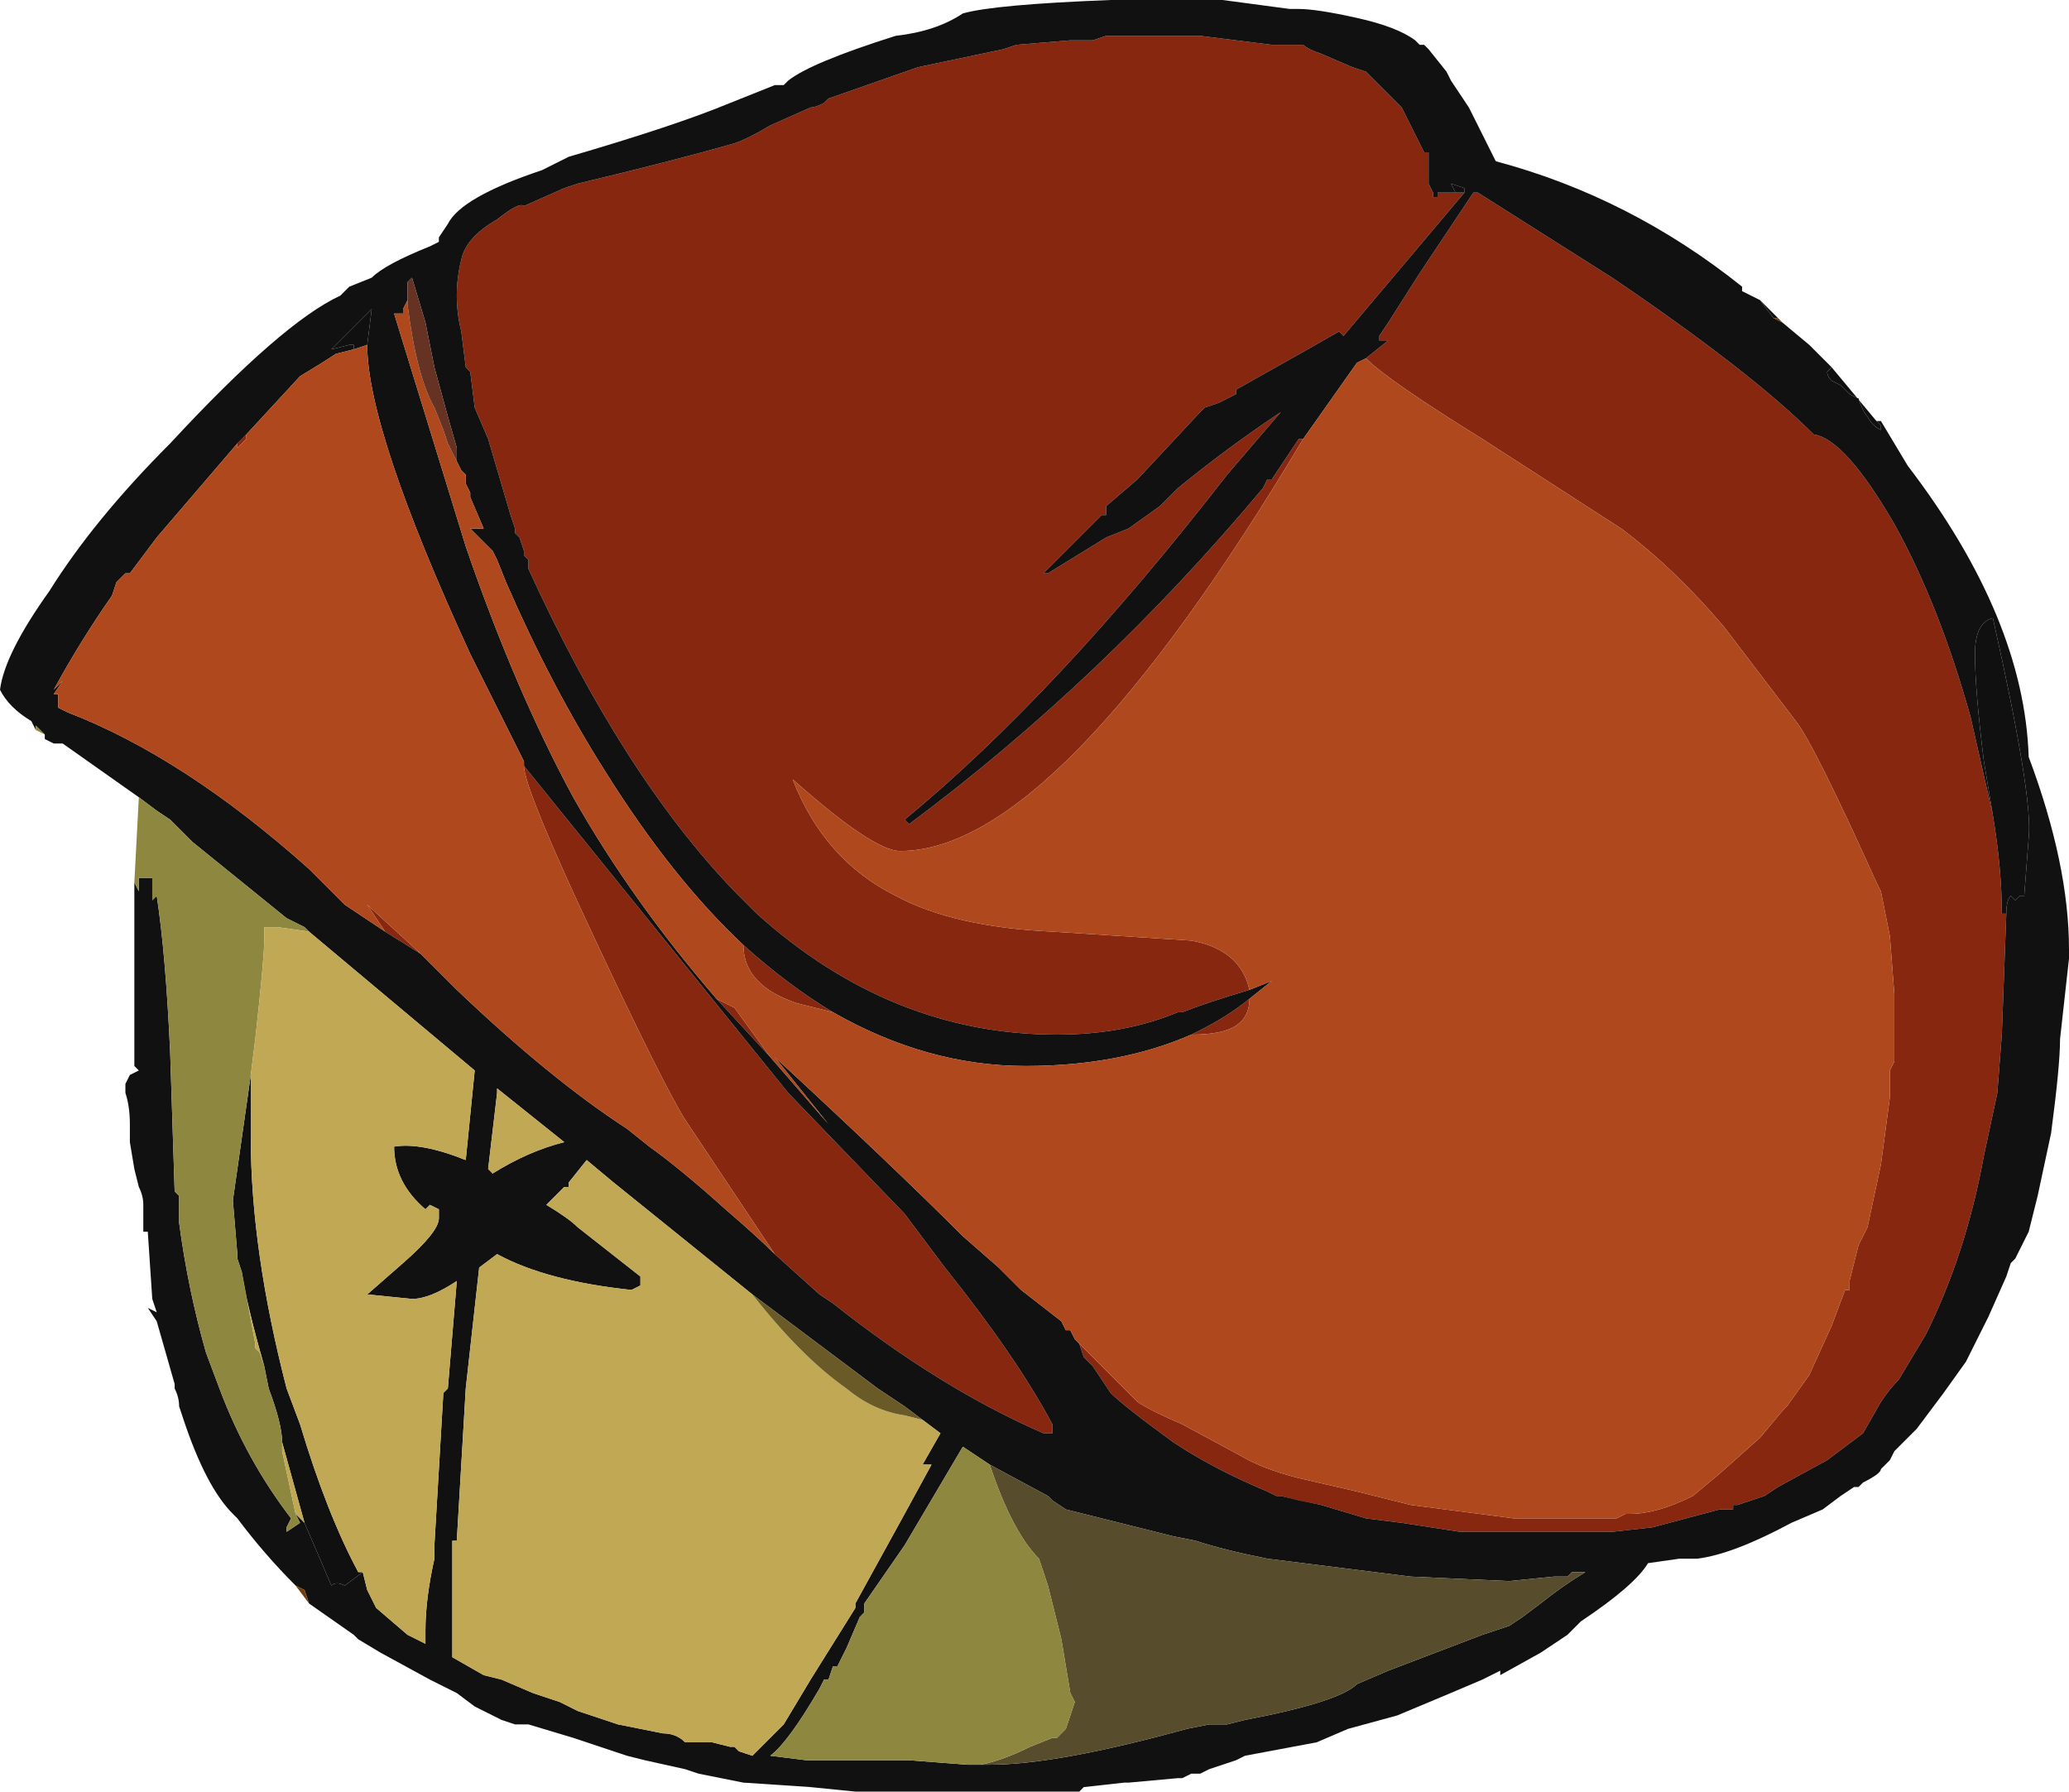 <?xml version="1.0" encoding="UTF-8" standalone="no"?>
<svg xmlns:ffdec="https://www.free-decompiler.com/flash" xmlns:xlink="http://www.w3.org/1999/xlink" ffdec:objectType="shape" height="20.0px" width="23.1px" xmlns="http://www.w3.org/2000/svg">
  <g transform="matrix(1.0, 0.0, 0.0, 1.0, 11.55, 10.0)">
    <path d="M-6.35 -5.9 L-6.4 -6.3 Q-6.5 -6.7 -6.4 -7.1 -6.35 -7.35 -6.0 -7.55 -5.75 -7.75 -5.7 -7.7 L-5.25 -7.9 -5.1 -7.95 Q-4.05 -8.2 -3.35 -8.4 -3.2 -8.45 -2.95 -8.6 L-2.5 -8.8 Q-2.45 -8.8 -2.35 -8.85 L-2.3 -8.9 -1.3 -9.25 -0.35 -9.45 -0.2 -9.5 0.4 -9.55 0.65 -9.55 0.8 -9.6 1.85 -9.6 2.65 -9.5 3.0 -9.5 Q3.05 -9.45 3.2 -9.4 L3.55 -9.25 3.7 -9.2 4.1 -8.8 4.35 -8.3 4.4 -8.3 4.4 -7.95 4.45 -7.85 4.45 -7.8 4.5 -7.8 4.5 -7.85 4.7 -7.85 4.8 -7.85 3.45 -6.25 3.4 -6.3 3.05 -6.1 2.25 -5.65 2.25 -5.6 2.05 -5.5 1.9 -5.45 1.85 -5.4 1.15 -4.65 0.8 -4.35 0.8 -4.25 0.75 -4.25 0.1 -3.6 0.15 -3.6 0.8 -4.0 1.05 -4.1 1.4 -4.35 1.6 -4.55 Q2.15 -5.0 2.75 -5.4 L2.15 -4.7 Q0.25 -2.25 -1.45 -0.85 L-1.4 -0.8 Q0.75 -2.4 2.55 -4.55 L2.6 -4.65 2.65 -4.65 2.95 -5.1 3.0 -5.1 Q0.25 -0.5 -1.5 -0.5 -1.8 -0.5 -2.7 -1.3 -2.35 -0.4 -1.55 0.0 -0.9 0.35 0.2 0.4 L1.75 0.5 Q2.3 0.6 2.4 1.05 1.9 1.2 1.65 1.3 L1.6 1.3 Q1.0 1.55 0.25 1.55 -1.6 1.55 -3.1 0.2 L-3.2 0.1 -3.35 -0.05 Q-4.6 -1.35 -5.65 -3.65 L-5.65 -3.75 -5.7 -3.8 -5.7 -3.85 -5.75 -4.0 -5.8 -4.05 -5.8 -4.1 -5.85 -4.25 -6.1 -5.1 -6.25 -5.45 -6.3 -5.85 -6.35 -5.9 M4.9 -7.85 L4.95 -7.85 6.45 -6.9 Q8.0 -5.85 8.7 -5.15 9.05 -5.1 9.6 -4.15 10.1 -3.25 10.45 -2.0 L10.7 -0.9 Q10.8 -0.3 10.8 0.2 L10.85 0.2 10.8 1.55 10.75 2.2 10.6 2.9 Q10.4 4.0 9.95 4.9 L9.65 5.4 Q9.55 5.5 9.45 5.65 L9.25 6.0 8.85 6.3 8.3 6.6 8.15 6.7 7.85 6.8 7.8 6.8 7.8 6.85 7.65 6.85 6.9 7.05 6.45 7.1 4.75 7.1 4.1 7.0 3.7 6.95 3.2 6.8 2.95 6.75 2.75 6.7 2.7 6.7 2.6 6.65 Q2.0 6.4 1.55 6.1 1.0 5.7 0.85 5.55 L0.65 5.25 0.55 5.15 0.5 5.0 1.15 5.65 Q1.3 5.75 1.65 5.9 L2.3 6.25 Q2.55 6.4 2.95 6.5 L3.6 6.65 4.2 6.8 5.35 6.95 6.5 6.95 6.6 6.9 6.65 6.9 Q6.95 6.9 7.35 6.7 L7.65 6.45 8.1 6.05 8.35 5.75 8.4 5.7 8.65 5.35 8.9 4.8 9.05 4.4 9.1 4.4 9.1 4.3 9.2 3.9 9.3 3.7 9.45 3.0 9.55 2.25 9.55 1.95 9.6 1.85 9.6 1.1 9.55 0.45 9.45 -0.05 9.4 -0.15 Q8.7 -1.7 8.5 -1.95 L7.7 -3.0 Q7.15 -3.65 6.55 -4.1 L5.0 -5.1 Q3.95 -5.75 3.7 -6.0 L3.95 -6.2 3.85 -6.2 3.85 -6.25 3.95 -6.4 4.3 -6.95 4.9 -7.85 M-2.95 1.8 L-3.55 1.15 -3.35 1.25 -2.95 1.8 M-3.25 0.55 Q-2.75 1.0 -2.25 1.3 L-2.65 1.2 Q-3.25 1.0 -3.25 0.55 M1.75 1.55 L1.85 1.5 Q2.15 1.35 2.4 1.15 2.4 1.35 2.25 1.45 2.1 1.55 1.75 1.55 M4.65 -7.4 L4.65 -7.4 M3.4 -6.2 L3.4 -6.2 M-5.7 -1.45 L-2.75 2.2 -1.45 3.55 -1.0 4.15 Q-0.2 5.15 0.2 5.9 L0.2 6.0 0.1 6.0 Q-1.05 5.5 -2.25 4.55 L-2.4 4.45 -2.9 4.0 -3.9 2.5 Q-4.15 2.1 -4.9 0.5 -5.7 -1.2 -5.7 -1.45 M-6.85 0.65 L-7.25 0.4 -7.45 0.1 -6.85 0.65 M-8.9 -5.05 L-8.8 -5.15 -8.8 -5.1 -8.9 -5.0 -8.9 -5.05 M-0.35 -1.5 L-0.35 -1.5" fill="#872710" fill-rule="evenodd" stroke="none"/>
    <path d="M-11.15 -1.85 L-11.2 -1.95 Q-11.45 -2.1 -11.55 -2.3 -11.5 -2.7 -11.0 -3.4 -10.5 -4.2 -9.65 -5.05 -8.4 -6.4 -7.75 -6.7 L-7.65 -6.8 -7.4 -6.9 Q-7.25 -7.05 -6.75 -7.25 L-6.65 -7.3 -6.65 -7.35 -6.55 -7.5 Q-6.4 -7.8 -5.5 -8.1 L-5.2 -8.25 Q-4.0 -8.6 -3.4 -8.85 L-2.9 -9.05 -2.8 -9.05 -2.75 -9.1 Q-2.5 -9.3 -1.55 -9.6 -1.1 -9.65 -0.8 -9.85 -0.45 -9.95 0.85 -10.0 L2.1 -10.0 2.85 -9.9 2.95 -9.9 Q3.15 -9.9 3.6 -9.8 4.05 -9.7 4.25 -9.55 L4.3 -9.5 4.35 -9.5 4.4 -9.45 4.6 -9.2 4.65 -9.1 4.85 -8.8 5.15 -8.2 Q6.65 -7.8 7.9 -6.8 L7.9 -6.75 8.1 -6.65 8.25 -6.45 8.35 -6.4 8.65 -6.15 8.9 -5.9 8.85 -5.85 Q8.85 -5.8 8.9 -5.75 L9.0 -5.7 9.1 -5.6 9.2 -5.55 Q9.25 -5.4 9.3 -5.35 9.35 -5.25 9.45 -5.2 L9.45 -5.25 9.4 -5.3 9.45 -5.3 9.75 -4.8 Q11.05 -3.1 11.1 -1.55 11.55 -0.35 11.55 0.6 L11.55 0.7 11.45 1.6 Q11.45 1.9 11.35 2.65 L11.2 3.35 11.1 3.75 10.95 4.05 10.9 4.1 10.85 4.25 10.65 4.7 10.4 5.2 10.15 5.55 9.85 5.95 9.6 6.2 9.55 6.3 9.45 6.4 Q9.45 6.45 9.25 6.55 L9.2 6.6 9.15 6.6 9.0 6.7 8.8 6.85 8.45 7.0 Q7.8 7.35 7.4 7.4 L7.2 7.4 6.85 7.45 Q6.7 7.7 6.1 8.1 L5.95 8.25 5.65 8.45 5.2 8.7 5.2 8.65 5.0 8.75 Q4.65 8.9 4.05 9.15 L3.5 9.3 3.15 9.45 2.35 9.6 2.25 9.65 1.95 9.75 1.85 9.8 1.75 9.8 1.65 9.85 1.6 9.85 1.05 9.9 1.0 9.9 0.55 9.95 0.5 10.0 -2.0 10.0 -2.5 9.95 -3.25 9.9 -3.75 9.8 -3.9 9.75 -4.35 9.65 -4.55 9.6 -5.15 9.4 -5.65 9.25 -5.8 9.25 -5.95 9.2 -6.25 9.05 -6.45 8.9 -6.75 8.75 -7.3 8.45 -7.55 8.3 -7.6 8.25 -8.1 7.9 -8.15 7.75 -8.25 7.7 Q-8.6 7.35 -8.9 6.95 L-8.95 6.9 Q-9.25 6.6 -9.5 5.85 L-9.55 5.7 Q-9.55 5.6 -9.6 5.5 L-9.6 5.45 -9.8 4.75 -9.9 4.6 -9.8 4.65 -9.85 4.5 -9.9 3.75 -9.95 3.75 -9.95 3.45 Q-9.95 3.35 -10.0 3.25 L-10.05 3.05 -10.1 2.75 -10.1 2.55 Q-10.1 2.35 -10.15 2.2 L-10.15 2.1 -10.1 2.0 -10.0 1.95 -10.05 1.9 -10.05 -0.15 -10.0 -0.05 -10.0 -0.2 -9.85 -0.2 -9.85 0.05 -9.8 0.0 Q-9.7 0.65 -9.65 1.75 L-9.6 3.3 -9.55 3.35 Q-9.55 3.4 -9.55 3.5 L-9.55 3.65 Q-9.45 4.4 -9.25 5.1 L-9.1 5.5 Q-8.8 6.3 -8.3 6.95 L-8.35 7.05 -8.35 7.1 -8.2 7.0 -8.25 6.9 -8.15 7.0 -7.85 7.7 Q-7.8 7.65 -7.7 7.7 L-7.5 7.55 -7.45 7.75 -7.35 7.95 -7.0 8.25 -6.8 8.35 -6.8 8.2 Q-6.8 7.85 -6.7 7.4 L-6.7 7.25 -6.6 5.55 -6.55 5.5 -6.45 4.3 Q-6.75 4.5 -6.95 4.5 L-7.45 4.45 -7.05 4.1 Q-6.65 3.75 -6.65 3.6 L-6.65 3.5 -6.75 3.45 -6.8 3.5 Q-7.15 3.2 -7.15 2.8 -6.85 2.75 -6.35 2.95 L-6.25 1.95 -8.1 0.4 -8.15 0.35 -8.35 0.25 -9.4 -0.6 -9.65 -0.85 -9.8 -0.95 -10.0 -1.1 -10.85 -1.7 -10.95 -1.7 -11.05 -1.75 -11.05 -1.8 -11.15 -1.9 -11.15 -1.85 M4.7 -7.85 L4.5 -7.85 4.5 -7.8 4.45 -7.8 4.45 -7.85 4.4 -7.95 4.4 -8.3 4.35 -8.3 4.1 -8.8 3.7 -9.2 3.55 -9.25 3.2 -9.4 Q3.05 -9.45 3.0 -9.5 L2.65 -9.5 1.85 -9.6 0.8 -9.6 0.65 -9.55 0.4 -9.55 -0.2 -9.5 -0.35 -9.45 -1.3 -9.25 -2.3 -8.9 -2.35 -8.85 Q-2.45 -8.8 -2.5 -8.8 L-2.95 -8.6 Q-3.2 -8.45 -3.35 -8.4 -4.05 -8.2 -5.1 -7.95 L-5.25 -7.9 -5.7 -7.7 Q-5.75 -7.75 -6.0 -7.55 -6.35 -7.35 -6.4 -7.1 -6.5 -6.7 -6.4 -6.3 L-6.35 -5.9 -6.3 -5.85 -6.25 -5.45 -6.1 -5.1 -5.85 -4.25 -5.8 -4.1 -5.8 -4.05 -5.75 -4.0 -5.7 -3.85 -5.7 -3.8 -5.65 -3.75 -5.65 -3.65 Q-4.6 -1.35 -3.35 -0.05 L-3.2 0.1 -3.1 0.2 Q-1.6 1.55 0.25 1.55 1.0 1.55 1.6 1.3 L1.65 1.3 Q1.9 1.2 2.4 1.05 L2.65 0.95 2.4 1.15 Q2.15 1.35 1.85 1.5 L1.75 1.55 Q0.95 1.9 -0.1 1.9 -1.2 1.9 -2.25 1.3 -2.75 1.0 -3.25 0.55 -4.05 -0.2 -4.8 -1.4 -5.4 -2.35 -5.9 -3.5 L-6.0 -3.75 -6.05 -3.85 -6.3 -4.1 -6.15 -4.1 -6.3 -4.45 -6.3 -4.5 -6.35 -4.6 -6.35 -4.7 -6.4 -4.75 -6.45 -4.85 -6.45 -5.0 -6.55 -5.35 -6.7 -5.9 -6.8 -6.4 -6.95 -6.9 -7.0 -6.85 -7.0 -6.65 -7.05 -6.55 -7.05 -6.5 Q-7.1 -6.5 -7.15 -6.5 L-6.35 -3.9 Q-5.8 -2.3 -5.15 -1.1 -4.5 0.05 -3.55 1.15 L-2.95 1.8 -2.3 2.55 -2.9 1.8 Q-1.6 3.0 -0.8 3.8 L-0.4 4.15 -0.15 4.4 0.3 4.75 0.35 4.85 0.4 4.85 0.45 4.95 0.5 5.0 0.55 5.15 0.65 5.25 0.85 5.55 Q1.0 5.7 1.55 6.1 2.0 6.4 2.6 6.65 L2.7 6.7 2.75 6.7 3.2 6.8 3.7 6.95 4.1 7.0 4.75 7.1 6.45 7.1 6.9 7.05 7.65 6.85 7.8 6.85 7.8 6.8 7.85 6.8 8.15 6.7 8.3 6.6 8.85 6.3 9.25 6.0 9.45 5.65 Q9.55 5.5 9.65 5.4 L9.95 4.9 Q10.4 4.0 10.6 2.9 L10.75 2.2 10.8 1.55 10.85 0.2 Q10.85 0.05 10.9 0.0 L10.95 0.05 11.0 0.0 11.05 0.0 11.1 -0.65 Q11.15 -1.1 10.7 -3.1 10.5 -3.05 10.5 -2.7 10.5 -2.3 10.6 -1.5 L10.7 -0.9 10.45 -2.0 Q10.1 -3.25 9.6 -4.15 9.05 -5.1 8.7 -5.15 8.0 -5.85 6.45 -6.9 L4.95 -7.85 4.9 -7.85 4.3 -6.95 3.95 -6.4 3.85 -6.25 3.85 -6.2 3.95 -6.2 3.7 -6.0 3.6 -5.95 3.0 -5.1 2.95 -5.1 2.65 -4.65 2.6 -4.65 2.55 -4.55 Q0.75 -2.4 -1.4 -0.8 L-1.45 -0.85 Q0.25 -2.25 2.15 -4.7 L2.75 -5.4 Q2.15 -5.0 1.6 -4.55 L1.4 -4.35 1.05 -4.1 0.8 -4.0 0.15 -3.6 0.1 -3.6 0.75 -4.25 0.8 -4.25 0.8 -4.35 1.15 -4.65 1.85 -5.4 1.9 -5.45 2.05 -5.5 2.25 -5.6 2.25 -5.65 3.05 -6.1 3.4 -6.3 3.45 -6.25 4.8 -7.85 4.8 -7.9 4.65 -7.95 4.7 -7.85 M3.4 -6.2 L3.4 -6.2 M-0.6 9.7 L-0.5 9.7 Q0.25 9.7 1.7 9.3 L1.95 9.25 2.15 9.25 2.35 9.2 Q3.4 9.0 3.6 8.8 L3.95 8.65 5.0 8.25 5.3 8.15 5.45 8.05 5.65 7.9 Q5.9 7.7 6.15 7.55 L6.0 7.55 5.95 7.6 5.8 7.6 5.3 7.65 4.2 7.6 2.6 7.4 Q2.1 7.3 1.8 7.2 L1.55 7.15 0.35 6.85 0.2 6.75 0.15 6.7 -0.5 6.35 -0.8 6.15 -1.45 7.25 -1.9 7.9 -1.9 8.0 -1.95 8.05 -2.1 8.4 -2.2 8.6 -2.25 8.6 -2.3 8.75 -2.35 8.75 -2.4 8.85 Q-2.75 9.45 -2.95 9.6 L-2.55 9.65 -1.4 9.65 -0.75 9.7 -0.6 9.7 M-2.9 4.0 L-2.4 4.45 -2.25 4.55 Q-1.05 5.5 0.1 6.0 L0.2 6.0 0.2 5.9 Q-0.2 5.15 -1.0 4.15 L-1.45 3.55 -2.75 2.2 -5.7 -1.45 -5.7 -1.5 -6.3 -2.7 Q-7.45 -5.2 -7.45 -6.15 L-7.4 -6.55 -7.85 -6.1 -7.65 -6.15 -7.6 -6.15 -7.6 -6.1 -7.8 -6.05 Q-7.95 -5.95 -8.2 -5.8 L-8.8 -5.15 -8.9 -5.05 -9.8 -4.0 -10.1 -3.6 -10.15 -3.6 -10.25 -3.5 -10.3 -3.35 Q-10.65 -2.85 -10.95 -2.3 L-10.85 -2.4 -10.95 -2.25 -10.9 -2.25 -10.9 -2.1 -10.8 -2.05 Q-9.5 -1.55 -8.1 -0.3 L-7.7 0.1 -7.25 0.4 -6.85 0.65 -6.45 1.05 Q-5.4 2.05 -4.55 2.6 L-4.3 2.8 Q-3.95 3.05 -3.45 3.5 -3.1 3.8 -2.9 4.0 M-10.95 -2.2 L-10.95 -2.2 M-10.95 -2.1 L-10.95 -2.1 M-3.15 4.45 L-4.7 3.2 -5.0 2.95 -5.2 3.2 -5.2 3.25 -5.25 3.25 -5.45 3.45 Q-5.2 3.6 -5.1 3.7 L-4.4 4.25 -4.4 4.35 -4.5 4.4 Q-5.45 4.3 -6.0 4.0 L-6.2 4.15 -6.35 5.5 -6.45 7.2 -6.5 7.2 Q-6.5 7.5 -6.5 7.9 -6.5 8.25 -6.5 8.4 L-6.5 8.5 -6.15 8.7 -5.95 8.75 -5.6 8.9 -5.3 9.0 -5.1 9.1 -4.65 9.25 -4.15 9.35 Q-4.0 9.35 -3.9 9.45 L-3.6 9.45 -3.4 9.5 -3.35 9.5 -3.3 9.55 -3.15 9.6 -2.8 9.25 -2.5 8.75 -2.0 7.95 -2.0 7.9 -1.45 6.9 -1.15 6.35 -1.25 6.35 -1.05 6.0 -1.25 5.85 -1.45 5.7 -1.75 5.5 -3.15 4.45 M-6.1 3.05 L-6.05 3.1 Q-5.65 2.85 -5.25 2.75 L-6.0 2.15 -6.0 2.2 -6.1 3.05 M-7.75 7.8 L-7.75 7.8 M-3.65 9.45 L-3.65 9.45" fill="#111111" fill-rule="evenodd" stroke="none"/>
    <path d="M-7.5 7.55 L-7.7 7.7 Q-7.8 7.65 -7.85 7.7 L-8.15 7.0 -8.4 6.1 Q-8.4 5.9 -8.55 5.5 L-8.6 5.25 Q-8.8 4.55 -8.85 4.2 L-8.9 4.05 -8.9 4.0 -8.95 3.4 -8.75 2.0 -8.7 1.6 -8.75 2.0 -8.75 2.7 Q-8.75 3.95 -8.35 5.5 L-8.2 5.9 Q-7.9 6.9 -7.55 7.55 L-7.5 7.55 M9.4 -5.3 L9.45 -5.25 9.45 -5.2 Q9.35 -5.25 9.3 -5.35 9.25 -5.4 9.2 -5.55 L9.1 -5.6 9.0 -5.7 8.9 -5.75 Q8.85 -5.8 8.85 -5.85 L8.9 -5.9 9.4 -5.3 M8.25 -6.45 L8.1 -6.65 8.3 -6.45 8.25 -6.45 M-6.35 -5.9 L-6.3 -5.85 -6.35 -5.9 M-5.8 -4.1 L-5.8 -4.05 -5.8 -4.1 M-5.7 -3.85 L-5.7 -3.8 -5.7 -3.85 M4.8 -7.85 L4.7 -7.85 4.65 -7.95 4.8 -7.9 4.8 -7.85 M4.9 -7.85 L4.95 -7.85 4.9 -7.85 M10.7 -0.9 L10.6 -1.5 Q10.5 -2.3 10.5 -2.7 10.5 -3.05 10.7 -3.1 11.15 -1.1 11.1 -0.65 L11.05 0.0 11.0 0.0 10.95 0.05 10.9 0.0 Q10.85 0.05 10.85 0.2 L10.8 0.2 Q10.8 -0.3 10.7 -0.9 M-7.6 -6.1 L-7.6 -6.15 -7.65 -6.15 -7.85 -6.1 -7.4 -6.55 -7.45 -6.15 -7.6 -6.1 M-7.75 7.8 L-7.75 7.8" fill="#101010" fill-rule="evenodd" stroke="none"/>
    <path d="M-3.2 0.1 L-3.1 0.2 -3.2 0.1 M2.4 1.05 Q2.3 0.6 1.75 0.5 L0.2 0.4 Q-0.9 0.35 -1.55 0.0 -2.35 -0.4 -2.7 -1.3 -1.8 -0.5 -1.5 -0.5 0.25 -0.5 3.0 -5.1 L3.6 -5.95 3.7 -6.0 Q3.95 -5.75 5.0 -5.1 L6.55 -4.1 Q7.15 -3.65 7.7 -3.0 L8.5 -1.95 Q8.7 -1.7 9.4 -0.15 L9.45 -0.05 9.55 0.45 9.6 1.1 9.6 1.85 9.55 1.95 9.55 2.25 9.45 3.0 9.3 3.7 9.2 3.9 9.1 4.3 9.1 4.4 9.05 4.4 8.9 4.8 8.65 5.35 8.4 5.7 8.35 5.75 8.1 6.05 7.65 6.45 7.35 6.7 Q6.95 6.9 6.65 6.9 L6.6 6.9 6.5 6.95 5.35 6.95 4.2 6.8 3.6 6.65 2.95 6.5 Q2.55 6.4 2.3 6.25 L1.65 5.9 Q1.3 5.75 1.15 5.65 L0.5 5.0 0.45 4.95 0.4 4.85 0.35 4.85 0.3 4.75 -0.15 4.4 -0.4 4.15 -0.8 3.8 Q-1.6 3.0 -2.9 1.8 L-2.3 2.55 -2.95 1.8 -3.35 1.25 -3.55 1.15 Q-4.5 0.05 -5.15 -1.1 -5.8 -2.3 -6.35 -3.9 L-7.15 -6.5 Q-7.1 -6.5 -7.05 -6.5 L-7.05 -6.55 -7.0 -6.65 -7.0 -6.6 Q-6.9 -5.8 -6.7 -5.45 L-6.6 -5.2 -6.55 -5.05 -6.45 -4.85 -6.4 -4.75 -6.35 -4.7 -6.35 -4.6 -6.3 -4.5 -6.3 -4.45 -6.15 -4.1 -6.3 -4.1 -6.05 -3.85 -6.0 -3.75 -5.9 -3.5 Q-5.4 -2.35 -4.8 -1.4 -4.05 -0.2 -3.25 0.55 -3.25 1.0 -2.65 1.2 L-2.25 1.3 Q-1.2 1.9 -0.1 1.9 0.95 1.9 1.75 1.55 2.1 1.55 2.25 1.45 2.4 1.35 2.4 1.15 L2.65 0.95 2.4 1.05 M3.2 6.8 L2.75 6.7 2.95 6.75 3.2 6.8 M4.65 -7.4 L4.65 -7.4 M-5.7 -1.45 Q-5.7 -1.2 -4.9 0.5 -4.15 2.1 -3.9 2.5 L-2.9 4.0 Q-3.1 3.8 -3.45 3.5 -3.95 3.05 -4.3 2.8 L-4.55 2.6 Q-5.4 2.05 -6.45 1.05 L-6.85 0.65 -7.45 0.1 -7.25 0.4 -7.7 0.1 -8.1 -0.3 Q-9.5 -1.55 -10.8 -2.05 L-10.9 -2.1 -10.9 -2.25 -10.95 -2.25 -10.85 -2.4 -10.95 -2.3 Q-10.65 -2.85 -10.3 -3.35 L-10.25 -3.5 -10.15 -3.6 -10.1 -3.6 -9.8 -4.0 -8.9 -5.05 -8.9 -5.0 -8.8 -5.1 -8.8 -5.15 -8.2 -5.8 Q-7.95 -5.95 -7.8 -6.05 L-7.6 -6.1 -7.45 -6.15 Q-7.45 -5.2 -6.3 -2.7 L-5.7 -1.5 -5.7 -1.45 M-10.95 -2.2 L-10.95 -2.2" fill="#af481d" fill-rule="evenodd" stroke="none"/>
    <path d="M8.35 -6.4 L8.25 -6.45 8.3 -6.45 8.35 -6.4" fill="#663300" fill-rule="evenodd" stroke="none"/>
    <path d="M-0.5 6.35 L0.15 6.7 0.2 6.75 0.35 6.85 1.55 7.15 1.8 7.2 Q2.1 7.3 2.6 7.4 L4.2 7.6 5.3 7.65 5.8 7.6 5.95 7.6 6.0 7.55 6.15 7.55 Q5.9 7.7 5.65 7.9 L5.45 8.05 5.3 8.15 5.0 8.25 3.95 8.65 3.6 8.8 Q3.4 9.0 2.35 9.2 L2.15 9.25 1.95 9.25 1.7 9.3 Q0.25 9.7 -0.5 9.7 L-0.6 9.7 Q-0.35 9.65 -0.05 9.5 L0.2 9.4 0.25 9.4 0.35 9.3 0.45 9.0 0.4 8.9 0.3 8.3 0.15 7.7 0.05 7.4 Q-0.25 7.1 -0.5 6.35" fill="#574d2d" fill-rule="evenodd" stroke="none"/>
    <path d="M-11.15 -1.85 L-11.15 -1.9 -11.05 -1.8 -11.15 -1.85 M-10.0 -1.1 L-9.8 -0.95 -9.65 -0.85 -9.4 -0.6 -8.35 0.25 -8.15 0.35 -8.1 0.4 -8.45 0.35 -8.6 0.35 -8.6 0.5 Q-8.6 0.7 -8.7 1.6 L-8.75 2.0 -8.95 3.4 -8.9 4.0 -8.9 4.05 -8.85 4.2 -8.7 5.0 -8.7 5.05 -8.65 5.1 -8.6 5.25 -8.55 5.5 Q-8.4 5.9 -8.4 6.1 L-8.4 6.2 -8.25 6.9 -8.2 7.0 -8.35 7.1 -8.35 7.05 -8.3 6.95 Q-8.8 6.3 -9.1 5.5 L-9.25 5.1 Q-9.45 4.4 -9.55 3.65 L-9.55 3.5 Q-9.55 3.4 -9.55 3.35 L-9.6 3.3 -9.65 1.75 Q-9.7 0.65 -9.8 0.0 L-9.85 0.05 -9.85 -0.2 -10.0 -0.2 -10.0 -0.05 -10.05 -0.15 -10.0 -1.1 M-0.5 6.35 Q-0.25 7.1 0.05 7.4 L0.15 7.7 0.3 8.3 0.4 8.9 0.45 9.0 0.35 9.3 0.25 9.4 0.2 9.4 -0.05 9.5 Q-0.35 9.65 -0.6 9.7 L-0.75 9.7 -1.4 9.65 -2.55 9.65 -2.95 9.6 Q-2.75 9.45 -2.4 8.85 L-2.35 8.75 -2.3 8.75 -2.25 8.6 -2.2 8.6 -2.1 8.4 -1.95 8.05 -1.9 8.0 -1.9 7.9 -1.45 7.25 -0.8 6.15 -0.5 6.35 M-10.95 -2.1 L-10.95 -2.1" fill="#8d873f" fill-rule="evenodd" stroke="none"/>
    <path d="M-7.0 -6.65 L-7.0 -6.85 -6.95 -6.9 -6.8 -6.4 -6.7 -5.9 -6.55 -5.35 -6.45 -5.0 -6.45 -4.85 -6.55 -5.05 -6.6 -5.2 -6.7 -5.45 Q-6.9 -5.8 -7.0 -6.6 L-7.0 -6.65 M-6.35 -4.7 L-6.35 -4.6 -6.35 -4.7" fill="#653223" fill-rule="evenodd" stroke="none"/>
    <path d="M-0.35 -1.5 L-0.35 -1.5" fill="#652110" fill-rule="evenodd" stroke="none"/>
    <path d="M-8.1 0.4 L-6.25 1.95 -6.35 2.95 Q-6.85 2.75 -7.15 2.8 -7.15 3.2 -6.8 3.5 L-6.75 3.45 -6.65 3.5 -6.65 3.6 Q-6.65 3.75 -7.05 4.1 L-7.45 4.45 -6.95 4.5 Q-6.75 4.5 -6.45 4.3 L-6.55 5.5 -6.6 5.55 -6.7 7.25 -6.7 7.4 Q-6.8 7.85 -6.8 8.2 L-6.8 8.35 -7.0 8.25 -7.35 7.95 -7.45 7.75 -7.5 7.55 -7.55 7.55 Q-7.9 6.9 -8.2 5.9 L-8.35 5.5 Q-8.75 3.95 -8.75 2.7 L-8.75 2.0 -8.7 1.6 Q-8.6 0.7 -8.6 0.5 L-8.6 0.35 -8.45 0.35 -8.1 0.4 M-8.15 7.0 L-8.25 6.9 -8.4 6.2 -8.4 6.1 -8.15 7.0 M-1.25 5.85 L-1.05 6.0 -1.25 6.35 -1.15 6.35 -1.45 6.9 -2.0 7.9 -2.0 7.95 -2.5 8.75 -2.8 9.25 -3.15 9.6 -3.3 9.55 -3.35 9.5 -3.4 9.5 -3.6 9.45 -3.9 9.45 Q-4.0 9.35 -4.15 9.35 L-4.65 9.25 -5.1 9.1 -5.3 9.0 -5.6 8.9 -5.95 8.75 -6.15 8.7 -6.5 8.5 -6.5 8.4 Q-6.5 8.25 -6.5 7.9 -6.5 7.5 -6.5 7.2 L-6.45 7.2 -6.35 5.5 -6.2 4.15 -6.0 4.0 Q-5.45 4.3 -4.5 4.4 L-4.4 4.35 -4.4 4.25 -5.1 3.7 Q-5.2 3.6 -5.45 3.45 L-5.25 3.25 -5.2 3.25 -5.2 3.2 -5.0 2.95 -4.7 3.2 -3.15 4.45 Q-2.6 5.15 -2.1 5.5 -1.8 5.75 -1.45 5.8 L-1.25 5.85 M-6.1 3.05 L-6.0 2.2 -6.0 2.15 -5.25 2.75 Q-5.65 2.85 -6.05 3.1 L-6.1 3.05 M-8.85 4.2 Q-8.8 4.55 -8.6 5.25 L-8.65 5.1 -8.7 5.05 -8.7 5.0 -8.85 4.2 M-2.85 8.7 L-2.85 8.7 M-3.65 9.45 L-3.65 9.45" fill="#c0a854" fill-rule="evenodd" stroke="none"/>
    <path d="M-1.25 5.85 L-1.45 5.8 Q-1.8 5.75 -2.1 5.5 -2.6 5.15 -3.15 4.45 L-1.75 5.5 -1.45 5.7 -1.25 5.85" fill="#695a27" fill-rule="evenodd" stroke="none"/>
    <path d="M-8.25 7.7 L-8.15 7.75 -8.1 7.9 -8.25 7.7 M-2.85 8.7 L-2.85 8.7" fill="#743d0a" fill-rule="evenodd" stroke="none"/>
    <path d="M-7.6 8.25 L-7.55 8.3 -7.6 8.25" fill="#ebe9e2" fill-rule="evenodd" stroke="none"/>
    <path d="M-2.35 8.75 L-2.3 8.75 -2.35 8.75" fill="#3d2005" fill-rule="evenodd" stroke="none"/>
  </g>
</svg>
